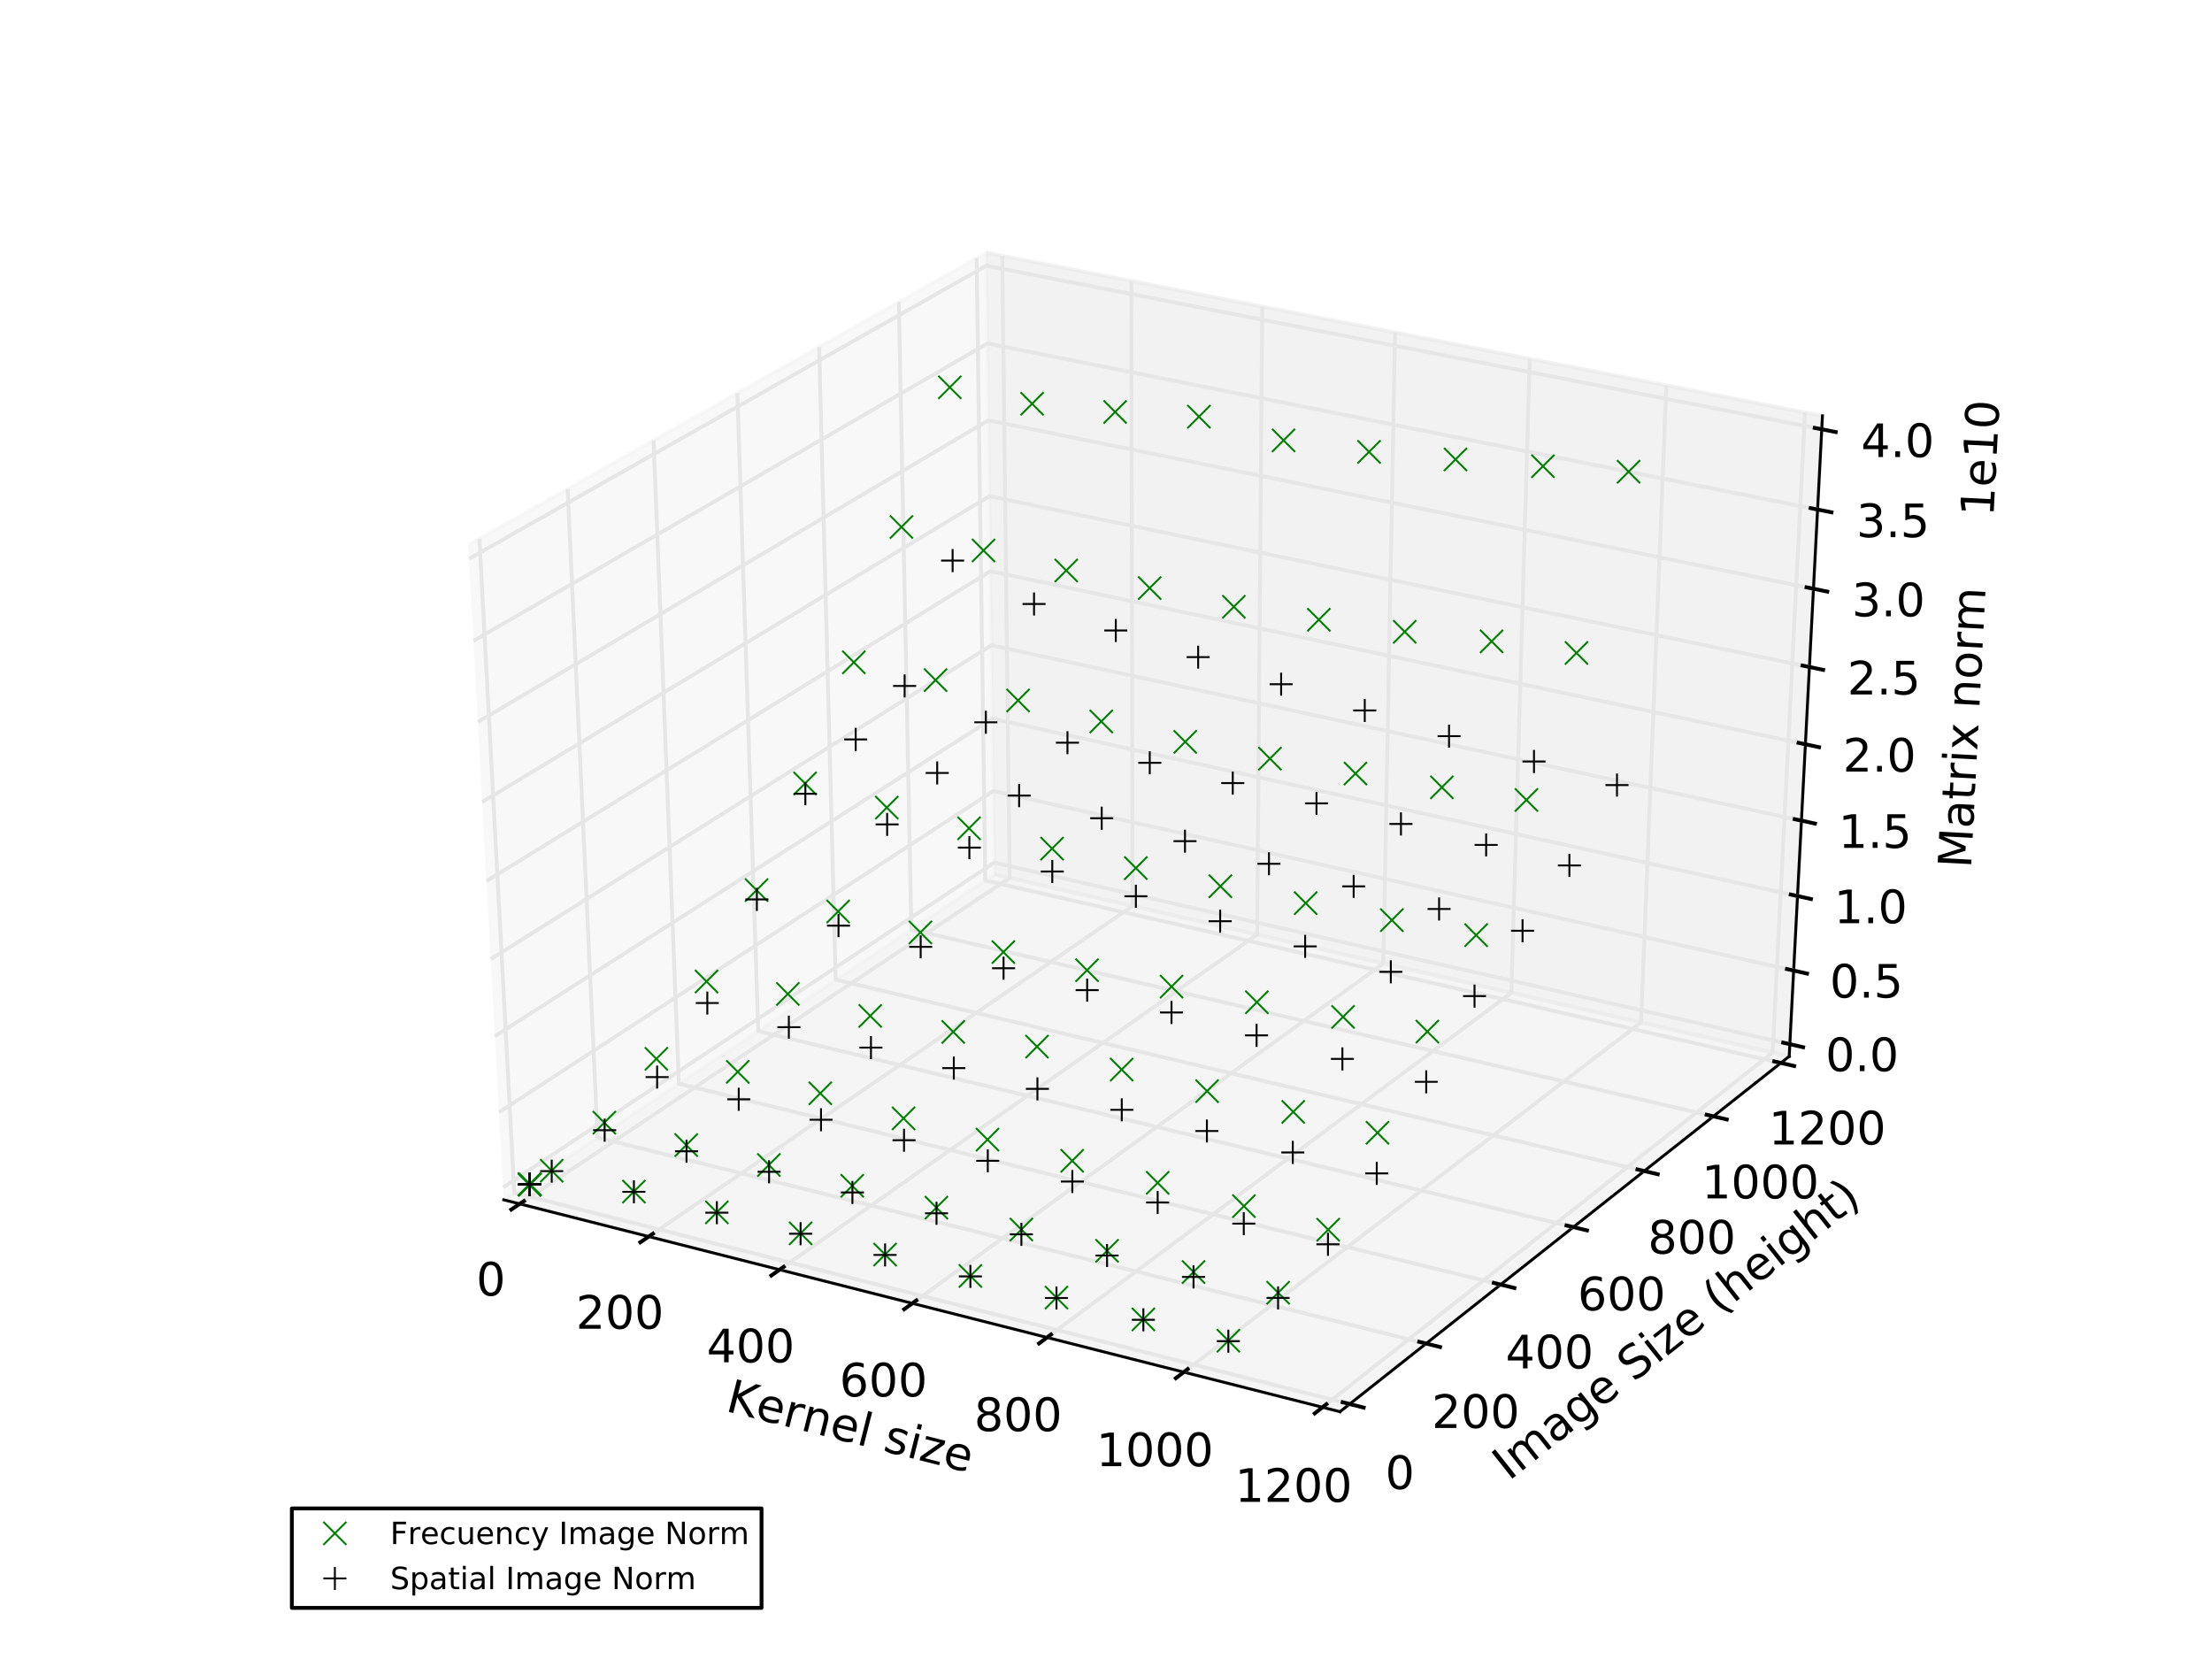 <?xml version="1.0" encoding="utf-8" standalone="no"?>
<!DOCTYPE svg PUBLIC "-//W3C//DTD SVG 1.1//EN"
  "http://www.w3.org/Graphics/SVG/1.1/DTD/svg11.dtd">
<!-- Created with matplotlib (http://matplotlib.org/) -->
<svg height="432pt" version="1.1" viewBox="0 0 576 432" width="576pt" xmlns="http://www.w3.org/2000/svg" xmlns:xlink="http://www.w3.org/1999/xlink">
 <defs>
  <style type="text/css">
*{stroke-linecap:butt;stroke-linejoin:round;stroke-miterlimit:100000;}
  </style>
 </defs>
 <g id="figure_1">
  <g id="patch_1">
   <path d="M 0 432 
L 576 432 
L 576 0 
L 0 0 
z
" style="fill:#ffffff;"/>
  </g>
  <g id="patch_2">
   <path d="M 72 388.8 
L 518.4 388.8 
L 518.4 43.2 
L 72 43.2 
z
" style="fill:#ffffff;"/>
  </g>
  <g id="pane3d_1">
   <g id="patch_3">
    <path d="M 131.177 312.435 
L 258.939 227.701 
L 256.812 65.79 
L 121.927 141.921 
" style="fill:#f2f2f2;opacity:0.5;stroke:#f2f2f2;stroke-linejoin:miter;"/>
   </g>
  </g>
  <g id="pane3d_2">
   <g id="patch_4">
    <path d="M 258.939 227.701 
L 465.902 275.073 
L 474.561 108.279 
L 256.812 65.79 
" style="fill:#e6e6e6;opacity:0.5;stroke:#e6e6e6;stroke-linejoin:miter;"/>
   </g>
  </g>
  <g id="pane3d_3">
   <g id="patch_5">
    <path d="M 131.177 312.435 
L 348.93 367.606 
L 465.902 275.073 
L 258.939 227.701 
" style="fill:#ececec;opacity:0.5;stroke:#ececec;stroke-linejoin:miter;"/>
   </g>
  </g>
  <g id="axis3d_1">
   <g id="line2d_1">
    <path d="M 131.177 312.435 
L 348.93 367.606 
" style="fill:none;stroke:#000000;stroke-linecap:square;stroke-width:0.75;"/>
   </g>
   <g id="text_1">
    <!-- Kernel size -->
    <defs>
     <path d="M 56.203 29.594 
L 56.203 25.203 
L 14.891 25.203 
Q 15.484 15.922 20.484 11.062 
Q 25.484 6.203 34.422 6.203 
Q 39.594 6.203 44.453 7.469 
Q 49.312 8.734 54.109 11.281 
L 54.109 2.781 
Q 49.266 0.734 44.188 -0.344 
Q 39.109 -1.422 33.891 -1.422 
Q 20.797 -1.422 13.156 6.188 
Q 5.516 13.812 5.516 26.812 
Q 5.516 40.234 12.766 48.109 
Q 20.016 56 32.328 56 
Q 43.359 56 49.781 48.891 
Q 56.203 41.797 56.203 29.594 
M 47.219 32.234 
Q 47.125 39.594 43.094 43.984 
Q 39.062 48.391 32.422 48.391 
Q 24.906 48.391 20.391 44.141 
Q 15.875 39.891 15.188 32.172 
z
" id="BitstreamVeraSans-Roman-65"/>
     <path d="M 54.891 33.016 
L 54.891 0 
L 45.906 0 
L 45.906 32.719 
Q 45.906 40.484 42.875 44.328 
Q 39.844 48.188 33.797 48.188 
Q 26.516 48.188 22.312 43.547 
Q 18.109 38.922 18.109 30.906 
L 18.109 0 
L 9.078 0 
L 9.078 54.688 
L 18.109 54.688 
L 18.109 46.188 
Q 21.344 51.125 25.703 53.562 
Q 30.078 56 35.797 56 
Q 45.219 56 50.047 50.172 
Q 54.891 44.344 54.891 33.016 
" id="BitstreamVeraSans-Roman-6e"/>
     <path d="M 5.516 54.688 
L 48.188 54.688 
L 48.188 46.484 
L 14.406 7.172 
L 48.188 7.172 
L 48.188 0 
L 4.297 0 
L 4.297 8.203 
L 38.094 47.516 
L 5.516 47.516 
z
" id="BitstreamVeraSans-Roman-7a"/>
     <path id="BitstreamVeraSans-Roman-20"/>
     <path d="M 41.109 46.297 
Q 39.594 47.172 37.812 47.578 
Q 36.031 48 33.891 48 
Q 26.266 48 22.188 43.047 
Q 18.109 38.094 18.109 28.812 
L 18.109 0 
L 9.078 0 
L 9.078 54.688 
L 18.109 54.688 
L 18.109 46.188 
Q 20.953 51.172 25.484 53.578 
Q 30.031 56 36.531 56 
Q 37.453 56 38.578 55.875 
Q 39.703 55.766 41.062 55.516 
z
" id="BitstreamVeraSans-Roman-72"/>
     <path d="M 9.812 72.906 
L 19.672 72.906 
L 19.672 42.094 
L 52.391 72.906 
L 65.094 72.906 
L 28.906 38.922 
L 67.672 0 
L 54.688 0 
L 19.672 35.109 
L 19.672 0 
L 9.812 0 
z
" id="BitstreamVeraSans-Roman-4b"/>
     <path d="M 44.281 53.078 
L 44.281 44.578 
Q 40.484 46.531 36.375 47.5 
Q 32.281 48.484 27.875 48.484 
Q 21.188 48.484 17.844 46.438 
Q 14.5 44.391 14.5 40.281 
Q 14.5 37.156 16.891 35.375 
Q 19.281 33.594 26.516 31.984 
L 29.594 31.297 
Q 39.156 29.25 43.188 25.516 
Q 47.219 21.781 47.219 15.094 
Q 47.219 7.469 41.188 3.016 
Q 35.156 -1.422 24.609 -1.422 
Q 20.219 -1.422 15.453 -0.562 
Q 10.688 0.297 5.422 2 
L 5.422 11.281 
Q 10.406 8.688 15.234 7.391 
Q 20.062 6.109 24.812 6.109 
Q 31.156 6.109 34.562 8.281 
Q 37.984 10.453 37.984 14.406 
Q 37.984 18.062 35.516 20.016 
Q 33.062 21.969 24.703 23.781 
L 21.578 24.516 
Q 13.234 26.266 9.516 29.906 
Q 5.812 33.547 5.812 39.891 
Q 5.812 47.609 11.281 51.797 
Q 16.75 56 26.812 56 
Q 31.781 56 36.172 55.266 
Q 40.578 54.547 44.281 53.078 
" id="BitstreamVeraSans-Roman-73"/>
     <path d="M 9.422 75.984 
L 18.406 75.984 
L 18.406 0 
L 9.422 0 
z
" id="BitstreamVeraSans-Roman-6c"/>
     <path d="M 9.422 54.688 
L 18.406 54.688 
L 18.406 0 
L 9.422 0 
z
M 9.422 75.984 
L 18.406 75.984 
L 18.406 64.594 
L 9.422 64.594 
z
" id="BitstreamVeraSans-Roman-69"/>
    </defs>
    <g transform="translate(188.65 367.368)rotate(-345.782)scale(0.12 -0.12)">
     <use xlink:href="#BitstreamVeraSans-Roman-4b"/>
     <use x="65.498" xlink:href="#BitstreamVeraSans-Roman-65"/>
     <use x="127.021" xlink:href="#BitstreamVeraSans-Roman-72"/>
     <use x="168.119" xlink:href="#BitstreamVeraSans-Roman-6e"/>
     <use x="231.498" xlink:href="#BitstreamVeraSans-Roman-65"/>
     <use x="293.021" xlink:href="#BitstreamVeraSans-Roman-6c"/>
     <use x="320.805" xlink:href="#BitstreamVeraSans-Roman-20"/>
     <use x="352.592" xlink:href="#BitstreamVeraSans-Roman-73"/>
     <use x="404.691" xlink:href="#BitstreamVeraSans-Roman-69"/>
     <use x="432.475" xlink:href="#BitstreamVeraSans-Roman-7a"/>
     <use x="484.965" xlink:href="#BitstreamVeraSans-Roman-65"/>
    </g>
   </g>
   <g id="Line3DCollection_1">
    <path d="M 135.341 313.49 
L 262.91 228.61 
L 260.981 66.603 
" style="fill:none;stroke:#e6e6e6;"/>
    <path d="M 168.925 321.999 
L 294.916 235.936 
L 294.596 73.163 
" style="fill:none;stroke:#e6e6e6;"/>
    <path d="M 202.996 330.631 
L 327.353 243.36 
L 328.686 79.815 
" style="fill:none;stroke:#e6e6e6;"/>
    <path d="M 237.566 339.39 
L 360.229 250.885 
L 363.263 86.561 
" style="fill:none;stroke:#e6e6e6;"/>
    <path d="M 272.644 348.278 
L 393.554 258.513 
L 398.335 93.405 
" style="fill:none;stroke:#e6e6e6;"/>
    <path d="M 308.244 357.298 
L 427.337 266.246 
L 433.914 100.348 
" style="fill:none;stroke:#e6e6e6;"/>
    <path d="M 344.375 366.452 
L 461.587 274.085 
L 470.012 107.391 
" style="fill:none;stroke:#e6e6e6;"/>
   </g>
   <g id="xtick_1">
    <g id="line2d_2">
     <path d="M 136.44 312.758 
L 133.139 314.955 
" style="fill:none;stroke:#000000;stroke-linecap:square;"/>
    </g>
    <g id="text_2">
     <!-- 0 -->
     <defs>
      <path d="M 31.781 66.406 
Q 24.172 66.406 20.328 58.906 
Q 16.5 51.422 16.5 36.375 
Q 16.5 21.391 20.328 13.891 
Q 24.172 6.391 31.781 6.391 
Q 39.453 6.391 43.281 13.891 
Q 47.125 21.391 47.125 36.375 
Q 47.125 51.422 43.281 58.906 
Q 39.453 66.406 31.781 66.406 
M 31.781 74.219 
Q 44.047 74.219 50.516 64.516 
Q 56.984 54.828 56.984 36.375 
Q 56.984 17.969 50.516 8.266 
Q 44.047 -1.422 31.781 -1.422 
Q 19.531 -1.422 13.062 8.266 
Q 6.594 17.969 6.594 36.375 
Q 6.594 54.828 13.062 64.516 
Q 19.531 74.219 31.781 74.219 
" id="BitstreamVeraSans-Roman-30"/>
     </defs>
     <g transform="translate(124.014 337.365)scale(0.12 -0.12)">
      <use xlink:href="#BitstreamVeraSans-Roman-30"/>
     </g>
    </g>
   </g>
   <g id="xtick_2">
    <g id="line2d_3">
     <path d="M 170.011 321.257 
L 166.749 323.485 
" style="fill:none;stroke:#000000;stroke-linecap:square;"/>
    </g>
    <g id="text_3">
     <!-- 200 -->
     <defs>
      <path d="M 19.188 8.297 
L 53.609 8.297 
L 53.609 0 
L 7.328 0 
L 7.328 8.297 
Q 12.938 14.109 22.625 23.891 
Q 32.328 33.688 34.812 36.531 
Q 39.547 41.844 41.422 45.531 
Q 43.312 49.219 43.312 52.781 
Q 43.312 58.594 39.234 62.25 
Q 35.156 65.922 28.609 65.922 
Q 23.969 65.922 18.812 64.312 
Q 13.672 62.703 7.812 59.422 
L 7.812 69.391 
Q 13.766 71.781 18.938 73 
Q 24.125 74.219 28.422 74.219 
Q 39.75 74.219 46.484 68.547 
Q 53.219 62.891 53.219 53.422 
Q 53.219 48.922 51.531 44.891 
Q 49.859 40.875 45.406 35.406 
Q 44.188 33.984 37.641 27.219 
Q 31.109 20.453 19.188 8.297 
" id="BitstreamVeraSans-Roman-32"/>
     </defs>
     <g transform="translate(149.959 345.994)scale(0.12 -0.12)">
      <use xlink:href="#BitstreamVeraSans-Roman-32"/>
      <use x="63.623" xlink:href="#BitstreamVeraSans-Roman-30"/>
      <use x="127.246" xlink:href="#BitstreamVeraSans-Roman-30"/>
     </g>
    </g>
   </g>
   <g id="xtick_3">
    <g id="line2d_4">
     <path d="M 204.069 329.879 
L 200.847 332.139 
" style="fill:none;stroke:#000000;stroke-linecap:square;"/>
    </g>
    <g id="text_4">
     <!-- 400 -->
     <defs>
      <path d="M 37.797 64.312 
L 12.891 25.391 
L 37.797 25.391 
z
M 35.203 72.906 
L 47.609 72.906 
L 47.609 25.391 
L 58.016 25.391 
L 58.016 17.188 
L 47.609 17.188 
L 47.609 0 
L 37.797 0 
L 37.797 17.188 
L 4.891 17.188 
L 4.891 26.703 
z
" id="BitstreamVeraSans-Roman-34"/>
     </defs>
     <g transform="translate(184.028 354.747)scale(0.12 -0.12)">
      <use xlink:href="#BitstreamVeraSans-Roman-34"/>
      <use x="63.623" xlink:href="#BitstreamVeraSans-Roman-30"/>
      <use x="127.246" xlink:href="#BitstreamVeraSans-Roman-30"/>
     </g>
    </g>
   </g>
   <g id="xtick_4">
    <g id="line2d_5">
     <path d="M 238.624 338.626 
L 235.445 340.92 
" style="fill:none;stroke:#000000;stroke-linecap:square;"/>
    </g>
    <g id="text_5">
     <!-- 600 -->
     <defs>
      <path d="M 33.016 40.375 
Q 26.375 40.375 22.484 35.828 
Q 18.609 31.297 18.609 23.391 
Q 18.609 15.531 22.484 10.953 
Q 26.375 6.391 33.016 6.391 
Q 39.656 6.391 43.531 10.953 
Q 47.406 15.531 47.406 23.391 
Q 47.406 31.297 43.531 35.828 
Q 39.656 40.375 33.016 40.375 
M 52.594 71.297 
L 52.594 62.312 
Q 48.875 64.062 45.094 64.984 
Q 41.312 65.922 37.594 65.922 
Q 27.828 65.922 22.672 59.328 
Q 17.531 52.734 16.797 39.406 
Q 19.672 43.656 24.016 45.922 
Q 28.375 48.188 33.594 48.188 
Q 44.578 48.188 50.953 41.516 
Q 57.328 34.859 57.328 23.391 
Q 57.328 12.156 50.688 5.359 
Q 44.047 -1.422 33.016 -1.422 
Q 20.359 -1.422 13.672 8.266 
Q 6.984 17.969 6.984 36.375 
Q 6.984 53.656 15.188 63.938 
Q 23.391 74.219 37.203 74.219 
Q 40.922 74.219 44.703 73.484 
Q 48.484 72.75 52.594 71.297 
" id="BitstreamVeraSans-Roman-36"/>
     </defs>
     <g transform="translate(218.595 363.63)scale(0.12 -0.12)">
      <use xlink:href="#BitstreamVeraSans-Roman-36"/>
      <use x="63.623" xlink:href="#BitstreamVeraSans-Roman-30"/>
      <use x="127.246" xlink:href="#BitstreamVeraSans-Roman-30"/>
     </g>
    </g>
   </g>
   <g id="xtick_5">
    <g id="line2d_6">
     <path d="M 273.688 347.503 
L 270.553 349.831 
" style="fill:none;stroke:#000000;stroke-linecap:square;"/>
    </g>
    <g id="text_6">
     <!-- 800 -->
     <defs>
      <path d="M 31.781 34.625 
Q 24.75 34.625 20.719 30.859 
Q 16.703 27.094 16.703 20.516 
Q 16.703 13.922 20.719 10.156 
Q 24.75 6.391 31.781 6.391 
Q 38.812 6.391 42.859 10.172 
Q 46.922 13.969 46.922 20.516 
Q 46.922 27.094 42.891 30.859 
Q 38.875 34.625 31.781 34.625 
M 21.922 38.812 
Q 15.578 40.375 12.031 44.719 
Q 8.5 49.078 8.5 55.328 
Q 8.5 64.062 14.719 69.141 
Q 20.953 74.219 31.781 74.219 
Q 42.672 74.219 48.875 69.141 
Q 55.078 64.062 55.078 55.328 
Q 55.078 49.078 51.531 44.719 
Q 48 40.375 41.703 38.812 
Q 48.828 37.156 52.797 32.312 
Q 56.781 27.484 56.781 20.516 
Q 56.781 9.906 50.312 4.234 
Q 43.844 -1.422 31.781 -1.422 
Q 19.734 -1.422 13.25 4.234 
Q 6.781 9.906 6.781 20.516 
Q 6.781 27.484 10.781 32.312 
Q 14.797 37.156 21.922 38.812 
M 18.312 54.391 
Q 18.312 48.734 21.844 45.562 
Q 25.391 42.391 31.781 42.391 
Q 38.141 42.391 41.719 45.562 
Q 45.312 48.734 45.312 54.391 
Q 45.312 60.062 41.719 63.234 
Q 38.141 66.406 31.781 66.406 
Q 25.391 66.406 21.844 63.234 
Q 18.312 60.062 18.312 54.391 
" id="BitstreamVeraSans-Roman-38"/>
     </defs>
     <g transform="translate(253.673 372.643)scale(0.12 -0.12)">
      <use xlink:href="#BitstreamVeraSans-Roman-38"/>
      <use x="63.623" xlink:href="#BitstreamVeraSans-Roman-30"/>
      <use x="127.246" xlink:href="#BitstreamVeraSans-Roman-30"/>
     </g>
    </g>
   </g>
   <g id="xtick_6">
    <g id="line2d_7">
     <path d="M 309.272 356.511 
L 306.182 358.874 
" style="fill:none;stroke:#000000;stroke-linecap:square;"/>
    </g>
    <g id="text_7">
     <!-- 1000 -->
     <defs>
      <path d="M 12.406 8.297 
L 28.516 8.297 
L 28.516 63.922 
L 10.984 60.406 
L 10.984 69.391 
L 28.422 72.906 
L 38.281 72.906 
L 38.281 8.297 
L 54.391 8.297 
L 54.391 0 
L 12.406 0 
z
" id="BitstreamVeraSans-Roman-31"/>
     </defs>
     <g transform="translate(285.454 381.79)scale(0.12 -0.12)">
      <use xlink:href="#BitstreamVeraSans-Roman-31"/>
      <use x="63.623" xlink:href="#BitstreamVeraSans-Roman-30"/>
      <use x="127.246" xlink:href="#BitstreamVeraSans-Roman-30"/>
      <use x="190.869" xlink:href="#BitstreamVeraSans-Roman-30"/>
     </g>
    </g>
   </g>
   <g id="xtick_7">
    <g id="line2d_8">
     <path d="M 345.388 365.654 
L 342.345 368.052 
" style="fill:none;stroke:#000000;stroke-linecap:square;"/>
    </g>
    <g id="text_8">
     <!-- 1200 -->
     <g transform="translate(321.586 391.074)scale(0.12 -0.12)">
      <use xlink:href="#BitstreamVeraSans-Roman-31"/>
      <use x="63.623" xlink:href="#BitstreamVeraSans-Roman-32"/>
      <use x="127.246" xlink:href="#BitstreamVeraSans-Roman-30"/>
      <use x="190.869" xlink:href="#BitstreamVeraSans-Roman-30"/>
     </g>
    </g>
   </g>
  </g>
  <g id="axis3d_2">
   <g id="line2d_9">
    <path d="M 465.902 275.073 
L 348.93 367.606 
" style="fill:none;stroke:#000000;stroke-linecap:square;stroke-width:0.75;"/>
   </g>
   <g id="text_9">
    <!-- Image Size (height) -->
    <defs>
     <path d="M 53.516 70.516 
L 53.516 60.891 
Q 47.906 63.578 42.922 64.891 
Q 37.938 66.219 33.297 66.219 
Q 25.25 66.219 20.875 63.094 
Q 16.5 59.969 16.5 54.203 
Q 16.5 49.359 19.406 46.891 
Q 22.312 44.438 30.422 42.922 
L 36.375 41.703 
Q 47.406 39.594 52.656 34.297 
Q 57.906 29 57.906 20.125 
Q 57.906 9.516 50.797 4.047 
Q 43.703 -1.422 29.984 -1.422 
Q 24.812 -1.422 18.969 -0.25 
Q 13.141 0.922 6.891 3.219 
L 6.891 13.375 
Q 12.891 10.016 18.656 8.297 
Q 24.422 6.594 29.984 6.594 
Q 38.422 6.594 43.016 9.906 
Q 47.609 13.234 47.609 19.391 
Q 47.609 24.75 44.312 27.781 
Q 41.016 30.812 33.5 32.328 
L 27.484 33.5 
Q 16.453 35.688 11.516 40.375 
Q 6.594 45.062 6.594 53.422 
Q 6.594 63.094 13.406 68.656 
Q 20.219 74.219 32.172 74.219 
Q 37.312 74.219 42.625 73.281 
Q 47.953 72.359 53.516 70.516 
" id="BitstreamVeraSans-Roman-53"/>
     <path d="M 18.312 70.219 
L 18.312 54.688 
L 36.812 54.688 
L 36.812 47.703 
L 18.312 47.703 
L 18.312 18.016 
Q 18.312 11.328 20.141 9.422 
Q 21.969 7.516 27.594 7.516 
L 36.812 7.516 
L 36.812 0 
L 27.594 0 
Q 17.188 0 13.234 3.875 
Q 9.281 7.766 9.281 18.016 
L 9.281 47.703 
L 2.688 47.703 
L 2.688 54.688 
L 9.281 54.688 
L 9.281 70.219 
z
" id="BitstreamVeraSans-Roman-74"/>
     <path d="M 9.812 72.906 
L 19.672 72.906 
L 19.672 0 
L 9.812 0 
z
" id="BitstreamVeraSans-Roman-49"/>
     <path d="M 54.891 33.016 
L 54.891 0 
L 45.906 0 
L 45.906 32.719 
Q 45.906 40.484 42.875 44.328 
Q 39.844 48.188 33.797 48.188 
Q 26.516 48.188 22.312 43.547 
Q 18.109 38.922 18.109 30.906 
L 18.109 0 
L 9.078 0 
L 9.078 75.984 
L 18.109 75.984 
L 18.109 46.188 
Q 21.344 51.125 25.703 53.562 
Q 30.078 56 35.797 56 
Q 45.219 56 50.047 50.172 
Q 54.891 44.344 54.891 33.016 
" id="BitstreamVeraSans-Roman-68"/>
     <path d="M 34.281 27.484 
Q 23.391 27.484 19.188 25 
Q 14.984 22.516 14.984 16.5 
Q 14.984 11.719 18.141 8.906 
Q 21.297 6.109 26.703 6.109 
Q 34.188 6.109 38.703 11.406 
Q 43.219 16.703 43.219 25.484 
L 43.219 27.484 
z
M 52.203 31.203 
L 52.203 0 
L 43.219 0 
L 43.219 8.297 
Q 40.141 3.328 35.547 0.953 
Q 30.953 -1.422 24.312 -1.422 
Q 15.922 -1.422 10.953 3.297 
Q 6 8.016 6 15.922 
Q 6 25.141 12.172 29.828 
Q 18.359 34.516 30.609 34.516 
L 43.219 34.516 
L 43.219 35.406 
Q 43.219 41.609 39.141 45 
Q 35.062 48.391 27.688 48.391 
Q 23 48.391 18.547 47.266 
Q 14.109 46.141 10.016 43.891 
L 10.016 52.203 
Q 14.938 54.109 19.578 55.047 
Q 24.219 56 28.609 56 
Q 40.484 56 46.344 49.844 
Q 52.203 43.703 52.203 31.203 
" id="BitstreamVeraSans-Roman-61"/>
     <path d="M 45.406 27.984 
Q 45.406 37.75 41.375 43.109 
Q 37.359 48.484 30.078 48.484 
Q 22.859 48.484 18.828 43.109 
Q 14.797 37.75 14.797 27.984 
Q 14.797 18.266 18.828 12.891 
Q 22.859 7.516 30.078 7.516 
Q 37.359 7.516 41.375 12.891 
Q 45.406 18.266 45.406 27.984 
M 54.391 6.781 
Q 54.391 -7.172 48.188 -13.984 
Q 42 -20.797 29.203 -20.797 
Q 24.469 -20.797 20.266 -20.094 
Q 16.062 -19.391 12.109 -17.922 
L 12.109 -9.188 
Q 16.062 -11.328 19.922 -12.344 
Q 23.781 -13.375 27.781 -13.375 
Q 36.625 -13.375 41.016 -8.766 
Q 45.406 -4.156 45.406 5.172 
L 45.406 9.625 
Q 42.625 4.781 38.281 2.391 
Q 33.938 0 27.875 0 
Q 17.828 0 11.672 7.656 
Q 5.516 15.328 5.516 27.984 
Q 5.516 40.672 11.672 48.328 
Q 17.828 56 27.875 56 
Q 33.938 56 38.281 53.609 
Q 42.625 51.219 45.406 46.391 
L 45.406 54.688 
L 54.391 54.688 
z
" id="BitstreamVeraSans-Roman-67"/>
     <path d="M 31 75.875 
Q 24.469 64.656 21.281 53.656 
Q 18.109 42.672 18.109 31.391 
Q 18.109 20.125 21.312 9.062 
Q 24.516 -2 31 -13.188 
L 23.188 -13.188 
Q 15.875 -1.703 12.234 9.375 
Q 8.594 20.453 8.594 31.391 
Q 8.594 42.281 12.203 53.312 
Q 15.828 64.359 23.188 75.875 
z
" id="BitstreamVeraSans-Roman-28"/>
     <path d="M 52 44.188 
Q 55.375 50.25 60.062 53.125 
Q 64.75 56 71.094 56 
Q 79.641 56 84.281 50.016 
Q 88.922 44.047 88.922 33.016 
L 88.922 0 
L 79.891 0 
L 79.891 32.719 
Q 79.891 40.578 77.094 44.375 
Q 74.312 48.188 68.609 48.188 
Q 61.625 48.188 57.562 43.547 
Q 53.516 38.922 53.516 30.906 
L 53.516 0 
L 44.484 0 
L 44.484 32.719 
Q 44.484 40.625 41.703 44.406 
Q 38.922 48.188 33.109 48.188 
Q 26.219 48.188 22.156 43.531 
Q 18.109 38.875 18.109 30.906 
L 18.109 0 
L 9.078 0 
L 9.078 54.688 
L 18.109 54.688 
L 18.109 46.188 
Q 21.188 51.219 25.484 53.609 
Q 29.781 56 35.688 56 
Q 41.656 56 45.828 52.969 
Q 50 49.953 52 44.188 
" id="BitstreamVeraSans-Roman-6d"/>
     <path d="M 8.016 75.875 
L 15.828 75.875 
Q 23.141 64.359 26.781 53.312 
Q 30.422 42.281 30.422 31.391 
Q 30.422 20.453 26.781 9.375 
Q 23.141 -1.703 15.828 -13.188 
L 8.016 -13.188 
Q 14.5 -2 17.703 9.062 
Q 20.906 20.125 20.906 31.391 
Q 20.906 42.672 17.703 53.656 
Q 14.5 64.656 8.016 75.875 
" id="BitstreamVeraSans-Roman-29"/>
    </defs>
    <g transform="translate(392.913 385.735)rotate(-38.347)scale(0.12 -0.12)">
     <use xlink:href="#BitstreamVeraSans-Roman-49"/>
     <use x="29.492" xlink:href="#BitstreamVeraSans-Roman-6d"/>
     <use x="126.904" xlink:href="#BitstreamVeraSans-Roman-61"/>
     <use x="188.184" xlink:href="#BitstreamVeraSans-Roman-67"/>
     <use x="251.66" xlink:href="#BitstreamVeraSans-Roman-65"/>
     <use x="313.184" xlink:href="#BitstreamVeraSans-Roman-20"/>
     <use x="344.971" xlink:href="#BitstreamVeraSans-Roman-53"/>
     <use x="408.447" xlink:href="#BitstreamVeraSans-Roman-69"/>
     <use x="436.23" xlink:href="#BitstreamVeraSans-Roman-7a"/>
     <use x="488.721" xlink:href="#BitstreamVeraSans-Roman-65"/>
     <use x="550.244" xlink:href="#BitstreamVeraSans-Roman-20"/>
     <use x="582.031" xlink:href="#BitstreamVeraSans-Roman-28"/>
     <use x="621.045" xlink:href="#BitstreamVeraSans-Roman-68"/>
     <use x="684.424" xlink:href="#BitstreamVeraSans-Roman-65"/>
     <use x="745.947" xlink:href="#BitstreamVeraSans-Roman-69"/>
     <use x="773.73" xlink:href="#BitstreamVeraSans-Roman-67"/>
     <use x="837.207" xlink:href="#BitstreamVeraSans-Roman-68"/>
     <use x="900.586" xlink:href="#BitstreamVeraSans-Roman-74"/>
     <use x="939.795" xlink:href="#BitstreamVeraSans-Roman-29"/>
    </g>
   </g>
   <g id="Line3DCollection_2">
    <path d="M 124.84 140.277 
L 133.926 310.612 
L 351.455 365.609 
" style="fill:none;stroke:#e6e6e6;"/>
    <path d="M 147.807 127.314 
L 155.614 296.228 
L 371.363 349.86 
" style="fill:none;stroke:#e6e6e6;"/>
    <path d="M 170.191 114.68 
L 176.778 282.192 
L 390.769 334.508 
" style="fill:none;stroke:#e6e6e6;"/>
    <path d="M 192.013 102.363 
L 197.438 268.49 
L 409.692 319.538 
" style="fill:none;stroke:#e6e6e6;"/>
    <path d="M 213.295 90.352 
L 217.611 255.111 
L 428.15 304.937 
" style="fill:none;stroke:#e6e6e6;"/>
    <path d="M 234.055 78.634 
L 237.314 242.043 
L 446.158 290.691 
" style="fill:none;stroke:#e6e6e6;"/>
    <path d="M 254.314 67.2 
L 256.564 229.276 
L 463.734 276.787 
" style="fill:none;stroke:#e6e6e6;"/>
   </g>
   <g id="xtick_8">
    <g id="line2d_10">
     <path d="M 349.634 365.149 
L 355.1 366.531 
" style="fill:none;stroke:#000000;stroke-linecap:square;"/>
    </g>
    <g id="text_10">
     <!-- 0 -->
     <g transform="translate(360.721 387.737)scale(0.12 -0.12)">
      <use xlink:href="#BitstreamVeraSans-Roman-30"/>
     </g>
    </g>
   </g>
   <g id="xtick_9">
    <g id="line2d_11">
     <path d="M 369.558 349.411 
L 374.977 350.758 
" style="fill:none;stroke:#000000;stroke-linecap:square;"/>
    </g>
    <g id="text_11">
     <!-- 200 -->
     <g transform="translate(372.819 371.828)scale(0.12 -0.12)">
      <use xlink:href="#BitstreamVeraSans-Roman-32"/>
      <use x="63.623" xlink:href="#BitstreamVeraSans-Roman-30"/>
      <use x="127.246" xlink:href="#BitstreamVeraSans-Roman-30"/>
     </g>
    </g>
   </g>
   <g id="xtick_10">
    <g id="line2d_12">
     <path d="M 388.98 334.07 
L 394.352 335.384 
" style="fill:none;stroke:#000000;stroke-linecap:square;"/>
    </g>
    <g id="text_12">
     <!-- 400 -->
     <g transform="translate(392.055 356.321)scale(0.12 -0.12)">
      <use xlink:href="#BitstreamVeraSans-Roman-34"/>
      <use x="63.623" xlink:href="#BitstreamVeraSans-Roman-30"/>
      <use x="127.246" xlink:href="#BitstreamVeraSans-Roman-30"/>
     </g>
    </g>
   </g>
   <g id="xtick_11">
    <g id="line2d_13">
     <path d="M 407.919 319.112 
L 413.244 320.393 
" style="fill:none;stroke:#000000;stroke-linecap:square;"/>
    </g>
    <g id="text_13">
     <!-- 600 -->
     <g transform="translate(410.812 341.199)scale(0.12 -0.12)">
      <use xlink:href="#BitstreamVeraSans-Roman-36"/>
      <use x="63.623" xlink:href="#BitstreamVeraSans-Roman-30"/>
      <use x="127.246" xlink:href="#BitstreamVeraSans-Roman-30"/>
     </g>
    </g>
   </g>
   <g id="xtick_12">
    <g id="line2d_14">
     <path d="M 426.391 304.521 
L 431.67 305.771 
" style="fill:none;stroke:#000000;stroke-linecap:square;"/>
    </g>
    <g id="text_14">
     <!-- 800 -->
     <g transform="translate(429.107 326.45)scale(0.12 -0.12)">
      <use xlink:href="#BitstreamVeraSans-Roman-38"/>
      <use x="63.623" xlink:href="#BitstreamVeraSans-Roman-30"/>
      <use x="127.246" xlink:href="#BitstreamVeraSans-Roman-30"/>
     </g>
    </g>
   </g>
   <g id="xtick_13">
    <g id="line2d_15">
     <path d="M 444.415 290.285 
L 449.649 291.504 
" style="fill:none;stroke:#000000;stroke-linecap:square;"/>
    </g>
    <g id="text_15">
     <!-- 1000 -->
     <g transform="translate(443.14 312.059)scale(0.12 -0.12)">
      <use xlink:href="#BitstreamVeraSans-Roman-31"/>
      <use x="63.623" xlink:href="#BitstreamVeraSans-Roman-30"/>
      <use x="127.246" xlink:href="#BitstreamVeraSans-Roman-30"/>
      <use x="190.869" xlink:href="#BitstreamVeraSans-Roman-30"/>
     </g>
    </g>
   </g>
   <g id="xtick_14">
    <g id="line2d_16">
     <path d="M 462.006 276.391 
L 467.195 277.581 
" style="fill:none;stroke:#000000;stroke-linecap:square;"/>
    </g>
    <g id="text_16">
     <!-- 1200 -->
     <g transform="translate(460.562 298.013)scale(0.12 -0.12)">
      <use xlink:href="#BitstreamVeraSans-Roman-31"/>
      <use x="63.623" xlink:href="#BitstreamVeraSans-Roman-32"/>
      <use x="127.246" xlink:href="#BitstreamVeraSans-Roman-30"/>
      <use x="190.869" xlink:href="#BitstreamVeraSans-Roman-30"/>
     </g>
    </g>
   </g>
  </g>
  <g id="axis3d_3">
   <g id="line2d_17">
    <path d="M 465.902 275.073 
L 474.561 108.279 
" style="fill:none;stroke:#000000;stroke-linecap:square;stroke-width:0.75;"/>
   </g>
   <g id="text_17">
    <!-- Matrix norm -->
    <defs>
     <path d="M 9.812 72.906 
L 24.516 72.906 
L 43.109 23.297 
L 61.812 72.906 
L 76.516 72.906 
L 76.516 0 
L 66.891 0 
L 66.891 64.016 
L 48.094 14.016 
L 38.188 14.016 
L 19.391 64.016 
L 19.391 0 
L 9.812 0 
z
" id="BitstreamVeraSans-Roman-4d"/>
     <path d="M 54.891 54.688 
L 35.109 28.078 
L 55.906 0 
L 45.312 0 
L 29.391 21.484 
L 13.484 0 
L 2.875 0 
L 24.125 28.609 
L 4.688 54.688 
L 15.281 54.688 
L 29.781 35.203 
L 44.281 54.688 
z
" id="BitstreamVeraSans-Roman-78"/>
     <path d="M 30.609 48.391 
Q 23.391 48.391 19.188 42.75 
Q 14.984 37.109 14.984 27.297 
Q 14.984 17.484 19.156 11.844 
Q 23.344 6.203 30.609 6.203 
Q 37.797 6.203 41.984 11.859 
Q 46.188 17.531 46.188 27.297 
Q 46.188 37.016 41.984 42.703 
Q 37.797 48.391 30.609 48.391 
M 30.609 56 
Q 42.328 56 49.016 48.375 
Q 55.719 40.766 55.719 27.297 
Q 55.719 13.875 49.016 6.219 
Q 42.328 -1.422 30.609 -1.422 
Q 18.844 -1.422 12.172 6.219 
Q 5.516 13.875 5.516 27.297 
Q 5.516 40.766 12.172 48.375 
Q 18.844 56 30.609 56 
" id="BitstreamVeraSans-Roman-6f"/>
    </defs>
    <g transform="translate(513.248 226.189)rotate(-87.028)scale(0.12 -0.12)">
     <use xlink:href="#BitstreamVeraSans-Roman-4d"/>
     <use x="86.279" xlink:href="#BitstreamVeraSans-Roman-61"/>
     <use x="147.559" xlink:href="#BitstreamVeraSans-Roman-74"/>
     <use x="186.768" xlink:href="#BitstreamVeraSans-Roman-72"/>
     <use x="227.881" xlink:href="#BitstreamVeraSans-Roman-69"/>
     <use x="255.664" xlink:href="#BitstreamVeraSans-Roman-78"/>
     <use x="314.844" xlink:href="#BitstreamVeraSans-Roman-20"/>
     <use x="346.631" xlink:href="#BitstreamVeraSans-Roman-6e"/>
     <use x="410.01" xlink:href="#BitstreamVeraSans-Roman-6f"/>
     <use x="471.191" xlink:href="#BitstreamVeraSans-Roman-72"/>
     <use x="512.289" xlink:href="#BitstreamVeraSans-Roman-6d"/>
    </g>
   </g>
   <g id="text_18">
    <!-- 1e10 -->
    <g transform="translate(519.089 134.616)rotate(-87.028)scale(0.12 -0.12)">
     <use xlink:href="#BitstreamVeraSans-Roman-31"/>
     <use x="63.623" xlink:href="#BitstreamVeraSans-Roman-65"/>
     <use x="125.146" xlink:href="#BitstreamVeraSans-Roman-31"/>
     <use x="188.77" xlink:href="#BitstreamVeraSans-Roman-30"/>
    </g>
   </g>
   <g id="Line3DCollection_3">
    <path d="M 466.066 271.9 
L 258.899 224.615 
L 131.002 309.197 
" style="fill:none;stroke:#e6e6e6;"/>
    <path d="M 467.062 252.732 
L 258.654 205.973 
L 129.94 289.63 
" style="fill:none;stroke:#e6e6e6;"/>
    <path d="M 468.069 233.331 
L 258.406 187.115 
L 128.865 269.817 
" style="fill:none;stroke:#e6e6e6;"/>
    <path d="M 469.088 213.692 
L 258.155 168.035 
L 127.777 249.753 
" style="fill:none;stroke:#e6e6e6;"/>
    <path d="M 470.12 193.812 
L 257.902 148.731 
L 126.674 229.435 
" style="fill:none;stroke:#e6e6e6;"/>
    <path d="M 471.165 173.686 
L 257.645 129.199 
L 125.558 208.857 
" style="fill:none;stroke:#e6e6e6;"/>
    <path d="M 472.223 153.31 
L 257.385 109.433 
L 124.427 188.014 
" style="fill:none;stroke:#e6e6e6;"/>
    <path d="M 473.294 132.678 
L 257.123 89.431 
L 123.282 166.901 
" style="fill:none;stroke:#e6e6e6;"/>
    <path d="M 474.379 111.786 
L 256.857 69.188 
L 122.121 145.513 
" style="fill:none;stroke:#e6e6e6;"/>
   </g>
   <g id="xtick_15">
    <g id="line2d_18">
     <path d="M 464.338 271.506 
L 469.527 272.69 
" style="fill:none;stroke:#000000;stroke-linecap:square;"/>
    </g>
    <g id="text_19">
     <!-- 0.0 -->
     <defs>
      <path d="M 10.688 12.406 
L 21 12.406 
L 21 0 
L 10.688 0 
z
" id="BitstreamVeraSans-Roman-2e"/>
     </defs>
     <g transform="translate(475.366 278.921)scale(0.12 -0.12)">
      <use xlink:href="#BitstreamVeraSans-Roman-30"/>
      <use x="63.623" xlink:href="#BitstreamVeraSans-Roman-2e"/>
      <use x="95.41" xlink:href="#BitstreamVeraSans-Roman-30"/>
     </g>
    </g>
   </g>
   <g id="xtick_16">
    <g id="line2d_19">
     <path d="M 465.322 252.342 
L 470.544 253.513 
" style="fill:none;stroke:#000000;stroke-linecap:square;"/>
    </g>
    <g id="text_20">
     <!-- 0.5 -->
     <defs>
      <path d="M 10.797 72.906 
L 49.516 72.906 
L 49.516 64.594 
L 19.828 64.594 
L 19.828 46.734 
Q 21.969 47.469 24.109 47.828 
Q 26.266 48.188 28.422 48.188 
Q 40.625 48.188 47.75 41.5 
Q 54.891 34.812 54.891 23.391 
Q 54.891 11.625 47.562 5.094 
Q 40.234 -1.422 26.906 -1.422 
Q 22.312 -1.422 17.547 -0.641 
Q 12.797 0.141 7.719 1.703 
L 7.719 11.625 
Q 12.109 9.234 16.797 8.062 
Q 21.484 6.891 26.703 6.891 
Q 35.156 6.891 40.078 11.328 
Q 45.016 15.766 45.016 23.391 
Q 45.016 31 40.078 35.438 
Q 35.156 39.891 26.703 39.891 
Q 22.75 39.891 18.812 39.016 
Q 14.891 38.141 10.797 36.281 
z
" id="BitstreamVeraSans-Roman-35"/>
     </defs>
     <g transform="translate(476.473 259.776)scale(0.12 -0.12)">
      <use xlink:href="#BitstreamVeraSans-Roman-30"/>
      <use x="63.623" xlink:href="#BitstreamVeraSans-Roman-2e"/>
      <use x="95.41" xlink:href="#BitstreamVeraSans-Roman-35"/>
     </g>
    </g>
   </g>
   <g id="xtick_17">
    <g id="line2d_20">
     <path d="M 466.319 232.945 
L 471.573 234.103 
" style="fill:none;stroke:#000000;stroke-linecap:square;"/>
    </g>
    <g id="text_21">
     <!-- 1.0 -->
     <g transform="translate(477.593 240.398)scale(0.12 -0.12)">
      <use xlink:href="#BitstreamVeraSans-Roman-31"/>
      <use x="63.623" xlink:href="#BitstreamVeraSans-Roman-2e"/>
      <use x="95.41" xlink:href="#BitstreamVeraSans-Roman-30"/>
     </g>
    </g>
   </g>
   <g id="xtick_18">
    <g id="line2d_21">
     <path d="M 467.327 213.311 
L 472.614 214.455 
" style="fill:none;stroke:#000000;stroke-linecap:square;"/>
    </g>
    <g id="text_22">
     <!-- 1.5 -->
     <g transform="translate(478.727 220.784)scale(0.12 -0.12)">
      <use xlink:href="#BitstreamVeraSans-Roman-31"/>
      <use x="63.623" xlink:href="#BitstreamVeraSans-Roman-2e"/>
      <use x="95.41" xlink:href="#BitstreamVeraSans-Roman-35"/>
     </g>
    </g>
   </g>
   <g id="xtick_19">
    <g id="line2d_22">
     <path d="M 468.348 193.436 
L 473.669 194.566 
" style="fill:none;stroke:#000000;stroke-linecap:square;"/>
    </g>
    <g id="text_23">
     <!-- 2.0 -->
     <g transform="translate(479.875 200.929)scale(0.12 -0.12)">
      <use xlink:href="#BitstreamVeraSans-Roman-32"/>
      <use x="63.623" xlink:href="#BitstreamVeraSans-Roman-2e"/>
      <use x="95.41" xlink:href="#BitstreamVeraSans-Roman-30"/>
     </g>
    </g>
   </g>
   <g id="xtick_20">
    <g id="line2d_23">
     <path d="M 469.381 173.315 
L 474.737 174.431 
" style="fill:none;stroke:#000000;stroke-linecap:square;"/>
    </g>
    <g id="text_24">
     <!-- 2.5 -->
     <g transform="translate(481.037 180.829)scale(0.12 -0.12)">
      <use xlink:href="#BitstreamVeraSans-Roman-32"/>
      <use x="63.623" xlink:href="#BitstreamVeraSans-Roman-2e"/>
      <use x="95.41" xlink:href="#BitstreamVeraSans-Roman-35"/>
     </g>
    </g>
   </g>
   <g id="xtick_21">
    <g id="line2d_24">
     <path d="M 470.428 152.943 
L 475.817 154.044 
" style="fill:none;stroke:#000000;stroke-linecap:square;"/>
    </g>
    <g id="text_25">
     <!-- 3.0 -->
     <defs>
      <path d="M 40.578 39.312 
Q 47.656 37.797 51.625 33 
Q 55.609 28.219 55.609 21.188 
Q 55.609 10.406 48.188 4.484 
Q 40.766 -1.422 27.094 -1.422 
Q 22.516 -1.422 17.656 -0.516 
Q 12.797 0.391 7.625 2.203 
L 7.625 11.719 
Q 11.719 9.328 16.594 8.109 
Q 21.484 6.891 26.812 6.891 
Q 36.078 6.891 40.938 10.547 
Q 45.797 14.203 45.797 21.188 
Q 45.797 27.641 41.281 31.266 
Q 36.766 34.906 28.719 34.906 
L 20.219 34.906 
L 20.219 43.016 
L 29.109 43.016 
Q 36.375 43.016 40.234 45.922 
Q 44.094 48.828 44.094 54.297 
Q 44.094 59.906 40.109 62.906 
Q 36.141 65.922 28.719 65.922 
Q 24.656 65.922 20.016 65.031 
Q 15.375 64.156 9.812 62.312 
L 9.812 71.094 
Q 15.438 72.656 20.344 73.438 
Q 25.25 74.219 29.594 74.219 
Q 40.828 74.219 47.359 69.109 
Q 53.906 64.016 53.906 55.328 
Q 53.906 49.266 50.438 45.094 
Q 46.969 40.922 40.578 39.312 
" id="BitstreamVeraSans-Roman-33"/>
     </defs>
     <g transform="translate(482.214 160.479)scale(0.12 -0.12)">
      <use xlink:href="#BitstreamVeraSans-Roman-33"/>
      <use x="63.623" xlink:href="#BitstreamVeraSans-Roman-2e"/>
      <use x="95.41" xlink:href="#BitstreamVeraSans-Roman-30"/>
     </g>
    </g>
   </g>
   <g id="xtick_22">
    <g id="line2d_25">
     <path d="M 471.487 132.317 
L 476.912 133.402 
" style="fill:none;stroke:#000000;stroke-linecap:square;"/>
    </g>
    <g id="text_26">
     <!-- 3.5 -->
     <g transform="translate(483.405 139.875)scale(0.12 -0.12)">
      <use xlink:href="#BitstreamVeraSans-Roman-33"/>
      <use x="63.623" xlink:href="#BitstreamVeraSans-Roman-2e"/>
      <use x="95.41" xlink:href="#BitstreamVeraSans-Roman-35"/>
     </g>
    </g>
   </g>
   <g id="xtick_23">
    <g id="line2d_26">
     <path d="M 472.56 111.43 
L 478.02 112.5 
" style="fill:none;stroke:#000000;stroke-linecap:square;"/>
    </g>
    <g id="text_27">
     <!-- 4.0 -->
     <g transform="translate(484.611 119.011)scale(0.12 -0.12)">
      <use xlink:href="#BitstreamVeraSans-Roman-34"/>
      <use x="63.623" xlink:href="#BitstreamVeraSans-Roman-2e"/>
      <use x="95.41" xlink:href="#BitstreamVeraSans-Roman-30"/>
     </g>
    </g>
   </g>
  </g>
  <g id="axes_1">
   <g id="line2d_27">
    <defs>
     <path d="M -3 3 
L 3 -3 
M -3 -3 
L 3 3 
" id="m850658ce5c" style="stroke:#008000;stroke-width:0.5;"/>
    </defs>
    <g clip-path="url(#p99ea7ef5fb)">
     <use style="fill:#008000;stroke:#008000;stroke-width:0.5;" x="137.918" xlink:href="#m850658ce5c" y="308.427"/>
     <use style="fill:#008000;stroke:#008000;stroke-width:0.5;" x="137.918" xlink:href="#m850658ce5c" y="308.427"/>
     <use style="fill:#008000;stroke:#008000;stroke-width:0.5;" x="137.918" xlink:href="#m850658ce5c" y="308.427"/>
     <use style="fill:#008000;stroke:#008000;stroke-width:0.5;" x="137.918" xlink:href="#m850658ce5c" y="308.427"/>
     <use style="fill:#008000;stroke:#008000;stroke-width:0.5;" x="137.918" xlink:href="#m850658ce5c" y="308.427"/>
     <use style="fill:#008000;stroke:#008000;stroke-width:0.5;" x="137.918" xlink:href="#m850658ce5c" y="308.427"/>
     <use style="fill:#008000;stroke:#008000;stroke-width:0.5;" x="137.918" xlink:href="#m850658ce5c" y="308.427"/>
     <use style="fill:#008000;stroke:#008000;stroke-width:0.5;" x="137.918" xlink:href="#m850658ce5c" y="308.427"/>
     <use style="fill:#008000;stroke:#008000;stroke-width:0.5;" x="143.658" xlink:href="#m850658ce5c" y="304.847"/>
     <use style="fill:#008000;stroke:#008000;stroke-width:0.5;" x="157.36" xlink:href="#m850658ce5c" y="292.335"/>
     <use style="fill:#008000;stroke:#008000;stroke-width:0.5;" x="170.918" xlink:href="#m850658ce5c" y="275.715"/>
     <use style="fill:#008000;stroke:#008000;stroke-width:0.5;" x="183.976" xlink:href="#m850658ce5c" y="255.576"/>
     <use style="fill:#008000;stroke:#008000;stroke-width:0.5;" x="197.012" xlink:href="#m850658ce5c" y="231.79"/>
     <use style="fill:#008000;stroke:#008000;stroke-width:0.5;" x="209.638" xlink:href="#m850658ce5c" y="204.003"/>
     <use style="fill:#008000;stroke:#008000;stroke-width:0.5;" x="222.335" xlink:href="#m850658ce5c" y="172.467"/>
     <use style="fill:#008000;stroke:#008000;stroke-width:0.5;" x="234.734" xlink:href="#m850658ce5c" y="137.229"/>
     <use style="fill:#008000;stroke:#008000;stroke-width:0.5;" x="247.332" xlink:href="#m850658ce5c" y="100.864"/>
     <use style="fill:#008000;stroke:#008000;stroke-width:0.5;" x="165.066" xlink:href="#m850658ce5c" y="310.281"/>
     <use style="fill:#008000;stroke:#008000;stroke-width:0.5;" x="178.703" xlink:href="#m850658ce5c" y="298.175"/>
     <use style="fill:#008000;stroke:#008000;stroke-width:0.5;" x="192.12" xlink:href="#m850658ce5c" y="279.109"/>
     <use style="fill:#008000;stroke:#008000;stroke-width:0.5;" x="205.153" xlink:href="#m850658ce5c" y="258.82"/>
     <use style="fill:#008000;stroke:#008000;stroke-width:0.5;" x="218.25" xlink:href="#m850658ce5c" y="237.353"/>
     <use style="fill:#008000;stroke:#008000;stroke-width:0.5;" x="230.913" xlink:href="#m850658ce5c" y="210.295"/>
     <use style="fill:#008000;stroke:#008000;stroke-width:0.5;" x="243.618" xlink:href="#m850658ce5c" y="177.099"/>
     <use style="fill:#008000;stroke:#008000;stroke-width:0.5;" x="256.107" xlink:href="#m850658ce5c" y="143.341"/>
     <use style="fill:#008000;stroke:#008000;stroke-width:0.5;" x="268.755" xlink:href="#m850658ce5c" y="105.132"/>
     <use style="fill:#008000;stroke:#008000;stroke-width:0.5;" x="186.667" xlink:href="#m850658ce5c" y="315.697"/>
     <use style="fill:#008000;stroke:#008000;stroke-width:0.5;" x="200.21" xlink:href="#m850658ce5c" y="303.354"/>
     <use style="fill:#008000;stroke:#008000;stroke-width:0.5;" x="213.599" xlink:href="#m850658ce5c" y="284.69"/>
     <use style="fill:#008000;stroke:#008000;stroke-width:0.5;" x="226.604" xlink:href="#m850658ce5c" y="264.54"/>
     <use style="fill:#008000;stroke:#008000;stroke-width:0.5;" x="239.669" xlink:href="#m850658ce5c" y="242.806"/>
     <use style="fill:#008000;stroke:#008000;stroke-width:0.5;" x="252.344" xlink:href="#m850658ce5c" y="215.682"/>
     <use style="fill:#008000;stroke:#008000;stroke-width:0.5;" x="265.1" xlink:href="#m850658ce5c" y="182.402"/>
     <use style="fill:#008000;stroke:#008000;stroke-width:0.5;" x="277.645" xlink:href="#m850658ce5c" y="148.546"/>
     <use style="fill:#008000;stroke:#008000;stroke-width:0.5;" x="290.365" xlink:href="#m850658ce5c" y="107.273"/>
     <use style="fill:#008000;stroke:#008000;stroke-width:0.5;" x="208.468" xlink:href="#m850658ce5c" y="321.162"/>
     <use style="fill:#008000;stroke:#008000;stroke-width:0.5;" x="221.922" xlink:href="#m850658ce5c" y="308.77"/>
     <use style="fill:#008000;stroke:#008000;stroke-width:0.5;" x="235.287" xlink:href="#m850658ce5c" y="291.22"/>
     <use style="fill:#008000;stroke:#008000;stroke-width:0.5;" x="248.214" xlink:href="#m850658ce5c" y="268.708"/>
     <use style="fill:#008000;stroke:#008000;stroke-width:0.5;" x="261.271" xlink:href="#m850658ce5c" y="247.923"/>
     <use style="fill:#008000;stroke:#008000;stroke-width:0.5;" x="273.962" xlink:href="#m850658ce5c" y="220.976"/>
     <use style="fill:#008000;stroke:#008000;stroke-width:0.5;" x="286.769" xlink:href="#m850658ce5c" y="187.859"/>
     <use style="fill:#008000;stroke:#008000;stroke-width:0.5;" x="299.369" xlink:href="#m850658ce5c" y="153.137"/>
     <use style="fill:#008000;stroke:#008000;stroke-width:0.5;" x="312.203" xlink:href="#m850658ce5c" y="108.498"/>
     <use style="fill:#008000;stroke:#008000;stroke-width:0.5;" x="230.473" xlink:href="#m850658ce5c" y="326.686"/>
     <use style="fill:#008000;stroke:#008000;stroke-width:0.5;" x="243.839" xlink:href="#m850658ce5c" y="314.466"/>
     <use style="fill:#008000;stroke:#008000;stroke-width:0.5;" x="257.143" xlink:href="#m850658ce5c" y="296.753"/>
     <use style="fill:#008000;stroke:#008000;stroke-width:0.5;" x="270.032" xlink:href="#m850658ce5c" y="272.531"/>
     <use style="fill:#008000;stroke:#008000;stroke-width:0.5;" x="283.066" xlink:href="#m850658ce5c" y="252.642"/>
     <use style="fill:#008000;stroke:#008000;stroke-width:0.5;" x="295.77" xlink:href="#m850658ce5c" y="226.046"/>
     <use style="fill:#008000;stroke:#008000;stroke-width:0.5;" x="308.626" xlink:href="#m850658ce5c" y="193.17"/>
     <use style="fill:#008000;stroke:#008000;stroke-width:0.5;" x="321.289" xlink:href="#m850658ce5c" y="158.006"/>
     <use style="fill:#008000;stroke:#008000;stroke-width:0.5;" x="334.234" xlink:href="#m850658ce5c" y="114.676"/>
     <use style="fill:#008000;stroke:#008000;stroke-width:0.5;" x="252.683" xlink:href="#m850658ce5c" y="332.255"/>
     <use style="fill:#008000;stroke:#008000;stroke-width:0.5;" x="265.954" xlink:href="#m850658ce5c" y="320.165"/>
     <use style="fill:#008000;stroke:#008000;stroke-width:0.5;" x="279.196" xlink:href="#m850658ce5c" y="302.267"/>
     <use style="fill:#008000;stroke:#008000;stroke-width:0.5;" x="292.076" xlink:href="#m850658ce5c" y="278.525"/>
     <use style="fill:#008000;stroke:#008000;stroke-width:0.5;" x="305.066" xlink:href="#m850658ce5c" y="256.912"/>
     <use style="fill:#008000;stroke:#008000;stroke-width:0.5;" x="317.777" xlink:href="#m850658ce5c" y="230.777"/>
     <use style="fill:#008000;stroke:#008000;stroke-width:0.5;" x="330.684" xlink:href="#m850658ce5c" y="197.547"/>
     <use style="fill:#008000;stroke:#008000;stroke-width:0.5;" x="343.425" xlink:href="#m850658ce5c" y="161.377"/>
     <use style="fill:#008000;stroke:#008000;stroke-width:0.5;" x="356.497" xlink:href="#m850658ce5c" y="117.666"/>
     <use style="fill:#008000;stroke:#008000;stroke-width:0.5;" x="275.101" xlink:href="#m850658ce5c" y="337.882"/>
     <use style="fill:#008000;stroke:#008000;stroke-width:0.5;" x="288.271" xlink:href="#m850658ce5c" y="325.705"/>
     <use style="fill:#008000;stroke:#008000;stroke-width:0.5;" x="301.452" xlink:href="#m850658ce5c" y="308.01"/>
     <use style="fill:#008000;stroke:#008000;stroke-width:0.5;" x="314.315" xlink:href="#m850658ce5c" y="284.127"/>
     <use style="fill:#008000;stroke:#008000;stroke-width:0.5;" x="327.282" xlink:href="#m850658ce5c" y="260.981"/>
     <use style="fill:#008000;stroke:#008000;stroke-width:0.5;" x="339.994" xlink:href="#m850658ce5c" y="235.18"/>
     <use style="fill:#008000;stroke:#008000;stroke-width:0.5;" x="352.959" xlink:href="#m850658ce5c" y="201.431"/>
     <use style="fill:#008000;stroke:#008000;stroke-width:0.5;" x="365.788" xlink:href="#m850658ce5c" y="164.512"/>
     <use style="fill:#008000;stroke:#008000;stroke-width:0.5;" x="379.01" xlink:href="#m850658ce5c" y="119.643"/>
     <use style="fill:#008000;stroke:#008000;stroke-width:0.5;" x="297.731" xlink:href="#m850658ce5c" y="343.565"/>
     <use style="fill:#008000;stroke:#008000;stroke-width:0.5;" x="310.797" xlink:href="#m850658ce5c" y="331.228"/>
     <use style="fill:#008000;stroke:#008000;stroke-width:0.5;" x="323.909" xlink:href="#m850658ce5c" y="314.079"/>
     <use style="fill:#008000;stroke:#008000;stroke-width:0.5;" x="336.758" xlink:href="#m850658ce5c" y="289.536"/>
     <use style="fill:#008000;stroke:#008000;stroke-width:0.5;" x="349.724" xlink:href="#m850658ce5c" y="264.802"/>
     <use style="fill:#008000;stroke:#008000;stroke-width:0.5;" x="362.426" xlink:href="#m850658ce5c" y="239.602"/>
     <use style="fill:#008000;stroke:#008000;stroke-width:0.5;" x="375.46" xlink:href="#m850658ce5c" y="205.023"/>
     <use style="fill:#008000;stroke:#008000;stroke-width:0.5;" x="388.397" xlink:href="#m850658ce5c" y="167.012"/>
     <use style="fill:#008000;stroke:#008000;stroke-width:0.5;" x="401.773" xlink:href="#m850658ce5c" y="121.403"/>
     <use style="fill:#008000;stroke:#008000;stroke-width:0.5;" x="319.858" xlink:href="#m850658ce5c" y="349.118"/>
     <use style="fill:#008000;stroke:#008000;stroke-width:0.5;" x="332.822" xlink:href="#m850658ce5c" y="336.628"/>
     <use style="fill:#008000;stroke:#008000;stroke-width:0.5;" x="345.852" xlink:href="#m850658ce5c" y="320.215"/>
     <use style="fill:#008000;stroke:#008000;stroke-width:0.5;" x="358.696" xlink:href="#m850658ce5c" y="294.973"/>
     <use style="fill:#008000;stroke:#008000;stroke-width:0.5;" x="371.68" xlink:href="#m850658ce5c" y="268.623"/>
     <use style="fill:#008000;stroke:#008000;stroke-width:0.5;" x="384.374" xlink:href="#m850658ce5c" y="243.513"/>
     <use style="fill:#008000;stroke:#008000;stroke-width:0.5;" x="397.482" xlink:href="#m850658ce5c" y="208.31"/>
     <use style="fill:#008000;stroke:#008000;stroke-width:0.5;" x="410.509" xlink:href="#m850658ce5c" y="170.037"/>
     <use style="fill:#008000;stroke:#008000;stroke-width:0.5;" x="424.075" xlink:href="#m850658ce5c" y="122.829"/>
    </g>
   </g>
   <g id="line2d_28">
    <defs>
     <path d="M -3 0 
L 3 0 
M 0 3 
L 0 -3 
" id="m812a385a1d" style="stroke:#000000;stroke-width:0.5;"/>
    </defs>
    <g clip-path="url(#p99ea7ef5fb)">
     <use style="stroke:#000000;stroke-width:0.5;" x="137.918" xlink:href="#m812a385a1d" y="308.427"/>
     <use style="stroke:#000000;stroke-width:0.5;" x="137.918" xlink:href="#m812a385a1d" y="308.427"/>
     <use style="stroke:#000000;stroke-width:0.5;" x="137.918" xlink:href="#m812a385a1d" y="308.427"/>
     <use style="stroke:#000000;stroke-width:0.5;" x="137.918" xlink:href="#m812a385a1d" y="308.427"/>
     <use style="stroke:#000000;stroke-width:0.5;" x="137.918" xlink:href="#m812a385a1d" y="308.427"/>
     <use style="stroke:#000000;stroke-width:0.5;" x="137.918" xlink:href="#m812a385a1d" y="308.427"/>
     <use style="stroke:#000000;stroke-width:0.5;" x="137.918" xlink:href="#m812a385a1d" y="308.427"/>
     <use style="stroke:#000000;stroke-width:0.5;" x="137.918" xlink:href="#m812a385a1d" y="308.427"/>
     <use style="stroke:#000000;stroke-width:0.5;" x="143.664" xlink:href="#m812a385a1d" y="304.959"/>
     <use style="stroke:#000000;stroke-width:0.5;" x="157.45" xlink:href="#m812a385a1d" y="294.309"/>
     <use style="stroke:#000000;stroke-width:0.5;" x="171.114" xlink:href="#m812a385a1d" y="280.473"/>
     <use style="stroke:#000000;stroke-width:0.5;" x="184.182" xlink:href="#m812a385a1d" y="261.18"/>
     <use style="stroke:#000000;stroke-width:0.5;" x="197.09" xlink:href="#m812a385a1d" y="234.203"/>
     <use style="stroke:#000000;stroke-width:0.5;" x="209.715" xlink:href="#m812a385a1d" y="206.699"/>
     <use style="stroke:#000000;stroke-width:0.5;" x="222.819" xlink:href="#m812a385a1d" y="192.548"/>
     <use style="stroke:#000000;stroke-width:0.5;" x="235.565" xlink:href="#m812a385a1d" y="178.621"/>
     <use style="stroke:#000000;stroke-width:0.5;" x="248.059" xlink:href="#m812a385a1d" y="145.974"/>
     <use style="stroke:#000000;stroke-width:0.5;" x="165.069" xlink:href="#m812a385a1d" y="310.35"/>
     <use style="stroke:#000000;stroke-width:0.5;" x="178.766" xlink:href="#m812a385a1d" y="299.789"/>
     <use style="stroke:#000000;stroke-width:0.5;" x="192.366" xlink:href="#m812a385a1d" y="286.257"/>
     <use style="stroke:#000000;stroke-width:0.5;" x="205.414" xlink:href="#m812a385a1d" y="267.476"/>
     <use style="stroke:#000000;stroke-width:0.5;" x="218.345" xlink:href="#m812a385a1d" y="241.033"/>
     <use style="stroke:#000000;stroke-width:0.5;" x="231.008" xlink:href="#m812a385a1d" y="214.672"/>
     <use style="stroke:#000000;stroke-width:0.5;" x="244.044" xlink:href="#m812a385a1d" y="201.274"/>
     <use style="stroke:#000000;stroke-width:0.5;" x="256.718" xlink:href="#m812a385a1d" y="188.085"/>
     <use style="stroke:#000000;stroke-width:0.5;" x="269.262" xlink:href="#m812a385a1d" y="157.282"/>
     <use style="stroke:#000000;stroke-width:0.5;" x="186.67" xlink:href="#m812a385a1d" y="315.781"/>
     <use style="stroke:#000000;stroke-width:0.5;" x="200.268" xlink:href="#m812a385a1d" y="305.136"/>
     <use style="stroke:#000000;stroke-width:0.5;" x="213.79" xlink:href="#m812a385a1d" y="291.582"/>
     <use style="stroke:#000000;stroke-width:0.5;" x="226.797" xlink:href="#m812a385a1d" y="272.793"/>
     <use style="stroke:#000000;stroke-width:0.5;" x="239.741" xlink:href="#m812a385a1d" y="246.558"/>
     <use style="stroke:#000000;stroke-width:0.5;" x="252.42" xlink:href="#m812a385a1d" y="220.718"/>
     <use style="stroke:#000000;stroke-width:0.5;" x="265.374" xlink:href="#m812a385a1d" y="207.165"/>
     <use style="stroke:#000000;stroke-width:0.5;" x="277.966" xlink:href="#m812a385a1d" y="193.4"/>
     <use style="stroke:#000000;stroke-width:0.5;" x="290.55" xlink:href="#m812a385a1d" y="164.179"/>
     <use style="stroke:#000000;stroke-width:0.5;" x="208.471" xlink:href="#m812a385a1d" y="321.259"/>
     <use style="stroke:#000000;stroke-width:0.5;" x="221.966" xlink:href="#m812a385a1d" y="310.514"/>
     <use style="stroke:#000000;stroke-width:0.5;" x="235.406" xlink:href="#m812a385a1d" y="296.91"/>
     <use style="stroke:#000000;stroke-width:0.5;" x="248.371" xlink:href="#m812a385a1d" y="278.13"/>
     <use style="stroke:#000000;stroke-width:0.5;" x="261.323" xlink:href="#m812a385a1d" y="252.122"/>
     <use style="stroke:#000000;stroke-width:0.5;" x="274.012" xlink:href="#m812a385a1d" y="226.938"/>
     <use style="stroke:#000000;stroke-width:0.5;" x="286.881" xlink:href="#m812a385a1d" y="213.069"/>
     <use style="stroke:#000000;stroke-width:0.5;" x="299.394" xlink:href="#m812a385a1d" y="198.635"/>
     <use style="stroke:#000000;stroke-width:0.5;" x="311.998" xlink:href="#m812a385a1d" y="171.113"/>
     <use style="stroke:#000000;stroke-width:0.5;" x="230.475" xlink:href="#m812a385a1d" y="326.786"/>
     <use style="stroke:#000000;stroke-width:0.5;" x="243.866" xlink:href="#m812a385a1d" y="315.938"/>
     <use style="stroke:#000000;stroke-width:0.5;" x="257.22" xlink:href="#m812a385a1d" y="302.269"/>
     <use style="stroke:#000000;stroke-width:0.5;" x="270.141" xlink:href="#m812a385a1d" y="283.538"/>
     <use style="stroke:#000000;stroke-width:0.5;" x="283.095" xlink:href="#m812a385a1d" y="257.826"/>
     <use style="stroke:#000000;stroke-width:0.5;" x="295.782" xlink:href="#m812a385a1d" y="233.389"/>
     <use style="stroke:#000000;stroke-width:0.5;" x="308.567" xlink:href="#m812a385a1d" y="219.033"/>
     <use style="stroke:#000000;stroke-width:0.5;" x="321.009" xlink:href="#m812a385a1d" y="203.909"/>
     <use style="stroke:#000000;stroke-width:0.5;" x="333.605" xlink:href="#m812a385a1d" y="178.165"/>
     <use style="stroke:#000000;stroke-width:0.5;" x="252.684" xlink:href="#m812a385a1d" y="332.364"/>
     <use style="stroke:#000000;stroke-width:0.5;" x="265.968" xlink:href="#m812a385a1d" y="321.412"/>
     <use style="stroke:#000000;stroke-width:0.5;" x="279.234" xlink:href="#m812a385a1d" y="307.67"/>
     <use style="stroke:#000000;stroke-width:0.5;" x="292.107" xlink:href="#m812a385a1d" y="288.997"/>
     <use style="stroke:#000000;stroke-width:0.5;" x="305.058" xlink:href="#m812a385a1d" y="263.647"/>
     <use style="stroke:#000000;stroke-width:0.5;" x="317.73" xlink:href="#m812a385a1d" y="239.886"/>
     <use style="stroke:#000000;stroke-width:0.5;" x="330.435" xlink:href="#m812a385a1d" y="224.929"/>
     <use style="stroke:#000000;stroke-width:0.5;" x="342.811" xlink:href="#m812a385a1d" y="209.199"/>
     <use style="stroke:#000000;stroke-width:0.5;" x="355.38" xlink:href="#m812a385a1d" y="185.008"/>
     <use style="stroke:#000000;stroke-width:0.5;" x="275.102" xlink:href="#m812a385a1d" y="337.994"/>
     <use style="stroke:#000000;stroke-width:0.5;" x="288.276" xlink:href="#m812a385a1d" y="326.937"/>
     <use style="stroke:#000000;stroke-width:0.5;" x="301.452" xlink:href="#m812a385a1d" y="313.122"/>
     <use style="stroke:#000000;stroke-width:0.5;" x="314.272" xlink:href="#m812a385a1d" y="294.513"/>
     <use style="stroke:#000000;stroke-width:0.5;" x="327.212" xlink:href="#m812a385a1d" y="269.61"/>
     <use style="stroke:#000000;stroke-width:0.5;" x="339.859" xlink:href="#m812a385a1d" y="246.436"/>
     <use style="stroke:#000000;stroke-width:0.5;" x="352.49" xlink:href="#m812a385a1d" y="230.803"/>
     <use style="stroke:#000000;stroke-width:0.5;" x="364.804" xlink:href="#m812a385a1d" y="214.556"/>
     <use style="stroke:#000000;stroke-width:0.5;" x="377.326" xlink:href="#m812a385a1d" y="191.695"/>
     <use style="stroke:#000000;stroke-width:0.5;" x="297.731" xlink:href="#m812a385a1d" y="343.677"/>
     <use style="stroke:#000000;stroke-width:0.5;" x="310.793" xlink:href="#m812a385a1d" y="332.515"/>
     <use style="stroke:#000000;stroke-width:0.5;" x="323.876" xlink:href="#m812a385a1d" y="318.627"/>
     <use style="stroke:#000000;stroke-width:0.5;" x="336.64" xlink:href="#m812a385a1d" y="300.094"/>
     <use style="stroke:#000000;stroke-width:0.5;" x="349.557" xlink:href="#m812a385a1d" y="275.732"/>
     <use style="stroke:#000000;stroke-width:0.5;" x="362.169" xlink:href="#m812a385a1d" y="253.059"/>
     <use style="stroke:#000000;stroke-width:0.5;" x="374.735" xlink:href="#m812a385a1d" y="236.698"/>
     <use style="stroke:#000000;stroke-width:0.5;" x="386.988" xlink:href="#m812a385a1d" y="220.019"/>
     <use style="stroke:#000000;stroke-width:0.5;" x="399.449" xlink:href="#m812a385a1d" y="198.288"/>
     <use style="stroke:#000000;stroke-width:0.5;" x="319.858" xlink:href="#m812a385a1d" y="349.233"/>
     <use style="stroke:#000000;stroke-width:0.5;" x="332.809" xlink:href="#m812a385a1d" y="337.97"/>
     <use style="stroke:#000000;stroke-width:0.5;" x="345.798" xlink:href="#m812a385a1d" y="324.013"/>
     <use style="stroke:#000000;stroke-width:0.5;" x="358.503" xlink:href="#m812a385a1d" y="305.553"/>
     <use style="stroke:#000000;stroke-width:0.5;" x="371.39" xlink:href="#m812a385a1d" y="281.703"/>
     <use style="stroke:#000000;stroke-width:0.5;" x="383.962" xlink:href="#m812a385a1d" y="259.376"/>
     <use style="stroke:#000000;stroke-width:0.5;" x="396.47" xlink:href="#m812a385a1d" y="242.369"/>
     <use style="stroke:#000000;stroke-width:0.5;" x="408.664" xlink:href="#m812a385a1d" y="225.363"/>
     <use style="stroke:#000000;stroke-width:0.5;" x="421.059" xlink:href="#m812a385a1d" y="204.435"/>
    </g>
   </g>
   <g id="legend_1">
    <g id="patch_6">
     <path d="M 76 418.685 
L 198.298 418.685 
L 198.298 392.8 
L 76 392.8 
z
" style="fill:#ffffff;stroke:#000000;stroke-linejoin:miter;"/>
    </g>
    <g id="line2d_29"/>
    <g id="line2d_30">
     <g>
      <use style="fill:#008000;stroke:#008000;stroke-width:0.5;" x="87.2" xlink:href="#m850658ce5c" y="399.279"/>
     </g>
    </g>
    <g id="text_28">
     <!-- Frecuency Image Norm -->
     <defs>
      <path d="M 9.812 72.906 
L 23.094 72.906 
L 55.422 11.922 
L 55.422 72.906 
L 64.984 72.906 
L 64.984 0 
L 51.703 0 
L 19.391 60.984 
L 19.391 0 
L 9.812 0 
z
" id="BitstreamVeraSans-Roman-4e"/>
      <path d="M 9.812 72.906 
L 51.703 72.906 
L 51.703 64.594 
L 19.672 64.594 
L 19.672 43.109 
L 48.578 43.109 
L 48.578 34.812 
L 19.672 34.812 
L 19.672 0 
L 9.812 0 
z
" id="BitstreamVeraSans-Roman-46"/>
      <path d="M 32.172 -5.078 
Q 28.375 -14.844 24.75 -17.812 
Q 21.141 -20.797 15.094 -20.797 
L 7.906 -20.797 
L 7.906 -13.281 
L 13.188 -13.281 
Q 16.891 -13.281 18.938 -11.516 
Q 21 -9.766 23.484 -3.219 
L 25.094 0.875 
L 2.984 54.688 
L 12.5 54.688 
L 29.594 11.922 
L 46.688 54.688 
L 56.203 54.688 
z
" id="BitstreamVeraSans-Roman-79"/>
      <path d="M 48.781 52.594 
L 48.781 44.188 
Q 44.969 46.297 41.141 47.344 
Q 37.312 48.391 33.406 48.391 
Q 24.656 48.391 19.812 42.844 
Q 14.984 37.312 14.984 27.297 
Q 14.984 17.281 19.812 11.734 
Q 24.656 6.203 33.406 6.203 
Q 37.312 6.203 41.141 7.25 
Q 44.969 8.297 48.781 10.406 
L 48.781 2.094 
Q 45.016 0.344 40.984 -0.531 
Q 36.969 -1.422 32.422 -1.422 
Q 20.062 -1.422 12.781 6.344 
Q 5.516 14.109 5.516 27.297 
Q 5.516 40.672 12.859 48.328 
Q 20.219 56 33.016 56 
Q 37.156 56 41.109 55.141 
Q 45.062 54.297 48.781 52.594 
" id="BitstreamVeraSans-Roman-63"/>
      <path d="M 8.5 21.578 
L 8.5 54.688 
L 17.484 54.688 
L 17.484 21.922 
Q 17.484 14.156 20.5 10.266 
Q 23.531 6.391 29.594 6.391 
Q 36.859 6.391 41.078 11.031 
Q 45.312 15.672 45.312 23.688 
L 45.312 54.688 
L 54.297 54.688 
L 54.297 0 
L 45.312 0 
L 45.312 8.406 
Q 42.047 3.422 37.719 1 
Q 33.406 -1.422 27.688 -1.422 
Q 18.266 -1.422 13.375 4.438 
Q 8.5 10.297 8.5 21.578 
" id="BitstreamVeraSans-Roman-75"/>
     </defs>
     <g transform="translate(101.6 402.079)scale(0.08 -0.08)">
      <use xlink:href="#BitstreamVeraSans-Roman-46"/>
      <use x="57.41" xlink:href="#BitstreamVeraSans-Roman-72"/>
      <use x="98.492" xlink:href="#BitstreamVeraSans-Roman-65"/>
      <use x="160.016" xlink:href="#BitstreamVeraSans-Roman-63"/>
      <use x="214.996" xlink:href="#BitstreamVeraSans-Roman-75"/>
      <use x="278.375" xlink:href="#BitstreamVeraSans-Roman-65"/>
      <use x="339.898" xlink:href="#BitstreamVeraSans-Roman-6e"/>
      <use x="403.277" xlink:href="#BitstreamVeraSans-Roman-63"/>
      <use x="458.258" xlink:href="#BitstreamVeraSans-Roman-79"/>
      <use x="517.438" xlink:href="#BitstreamVeraSans-Roman-20"/>
      <use x="549.225" xlink:href="#BitstreamVeraSans-Roman-49"/>
      <use x="578.717" xlink:href="#BitstreamVeraSans-Roman-6d"/>
      <use x="676.129" xlink:href="#BitstreamVeraSans-Roman-61"/>
      <use x="737.408" xlink:href="#BitstreamVeraSans-Roman-67"/>
      <use x="800.885" xlink:href="#BitstreamVeraSans-Roman-65"/>
      <use x="862.408" xlink:href="#BitstreamVeraSans-Roman-20"/>
      <use x="894.195" xlink:href="#BitstreamVeraSans-Roman-4e"/>
      <use x="969.0" xlink:href="#BitstreamVeraSans-Roman-6f"/>
      <use x="1030.182" xlink:href="#BitstreamVeraSans-Roman-72"/>
      <use x="1071.279" xlink:href="#BitstreamVeraSans-Roman-6d"/>
     </g>
    </g>
    <g id="line2d_31"/>
    <g id="line2d_32">
     <g>
      <use style="stroke:#000000;stroke-width:0.5;" x="87.2" xlink:href="#m812a385a1d" y="411.021"/>
     </g>
    </g>
    <g id="text_29">
     <!-- Spatial Image Norm -->
     <defs>
      <path d="M 18.109 8.203 
L 18.109 -20.797 
L 9.078 -20.797 
L 9.078 54.688 
L 18.109 54.688 
L 18.109 46.391 
Q 20.953 51.266 25.266 53.625 
Q 29.594 56 35.594 56 
Q 45.562 56 51.781 48.094 
Q 58.016 40.188 58.016 27.297 
Q 58.016 14.406 51.781 6.484 
Q 45.562 -1.422 35.594 -1.422 
Q 29.594 -1.422 25.266 0.953 
Q 20.953 3.328 18.109 8.203 
M 48.688 27.297 
Q 48.688 37.203 44.609 42.844 
Q 40.531 48.484 33.406 48.484 
Q 26.266 48.484 22.188 42.844 
Q 18.109 37.203 18.109 27.297 
Q 18.109 17.391 22.188 11.75 
Q 26.266 6.109 33.406 6.109 
Q 40.531 6.109 44.609 11.75 
Q 48.688 17.391 48.688 27.297 
" id="BitstreamVeraSans-Roman-70"/>
     </defs>
     <g transform="translate(101.6 413.821)scale(0.08 -0.08)">
      <use xlink:href="#BitstreamVeraSans-Roman-53"/>
      <use x="63.477" xlink:href="#BitstreamVeraSans-Roman-70"/>
      <use x="126.953" xlink:href="#BitstreamVeraSans-Roman-61"/>
      <use x="188.232" xlink:href="#BitstreamVeraSans-Roman-74"/>
      <use x="227.441" xlink:href="#BitstreamVeraSans-Roman-69"/>
      <use x="255.225" xlink:href="#BitstreamVeraSans-Roman-61"/>
      <use x="316.504" xlink:href="#BitstreamVeraSans-Roman-6c"/>
      <use x="344.287" xlink:href="#BitstreamVeraSans-Roman-20"/>
      <use x="376.074" xlink:href="#BitstreamVeraSans-Roman-49"/>
      <use x="405.566" xlink:href="#BitstreamVeraSans-Roman-6d"/>
      <use x="502.979" xlink:href="#BitstreamVeraSans-Roman-61"/>
      <use x="564.258" xlink:href="#BitstreamVeraSans-Roman-67"/>
      <use x="627.734" xlink:href="#BitstreamVeraSans-Roman-65"/>
      <use x="689.258" xlink:href="#BitstreamVeraSans-Roman-20"/>
      <use x="721.045" xlink:href="#BitstreamVeraSans-Roman-4e"/>
      <use x="795.85" xlink:href="#BitstreamVeraSans-Roman-6f"/>
      <use x="857.031" xlink:href="#BitstreamVeraSans-Roman-72"/>
      <use x="898.129" xlink:href="#BitstreamVeraSans-Roman-6d"/>
     </g>
    </g>
   </g>
  </g>
 </g>
 <defs>
  <clipPath id="p99ea7ef5fb">
   <rect height="345.6" width="446.4" x="72.0" y="43.2"/>
  </clipPath>
 </defs>
</svg>
